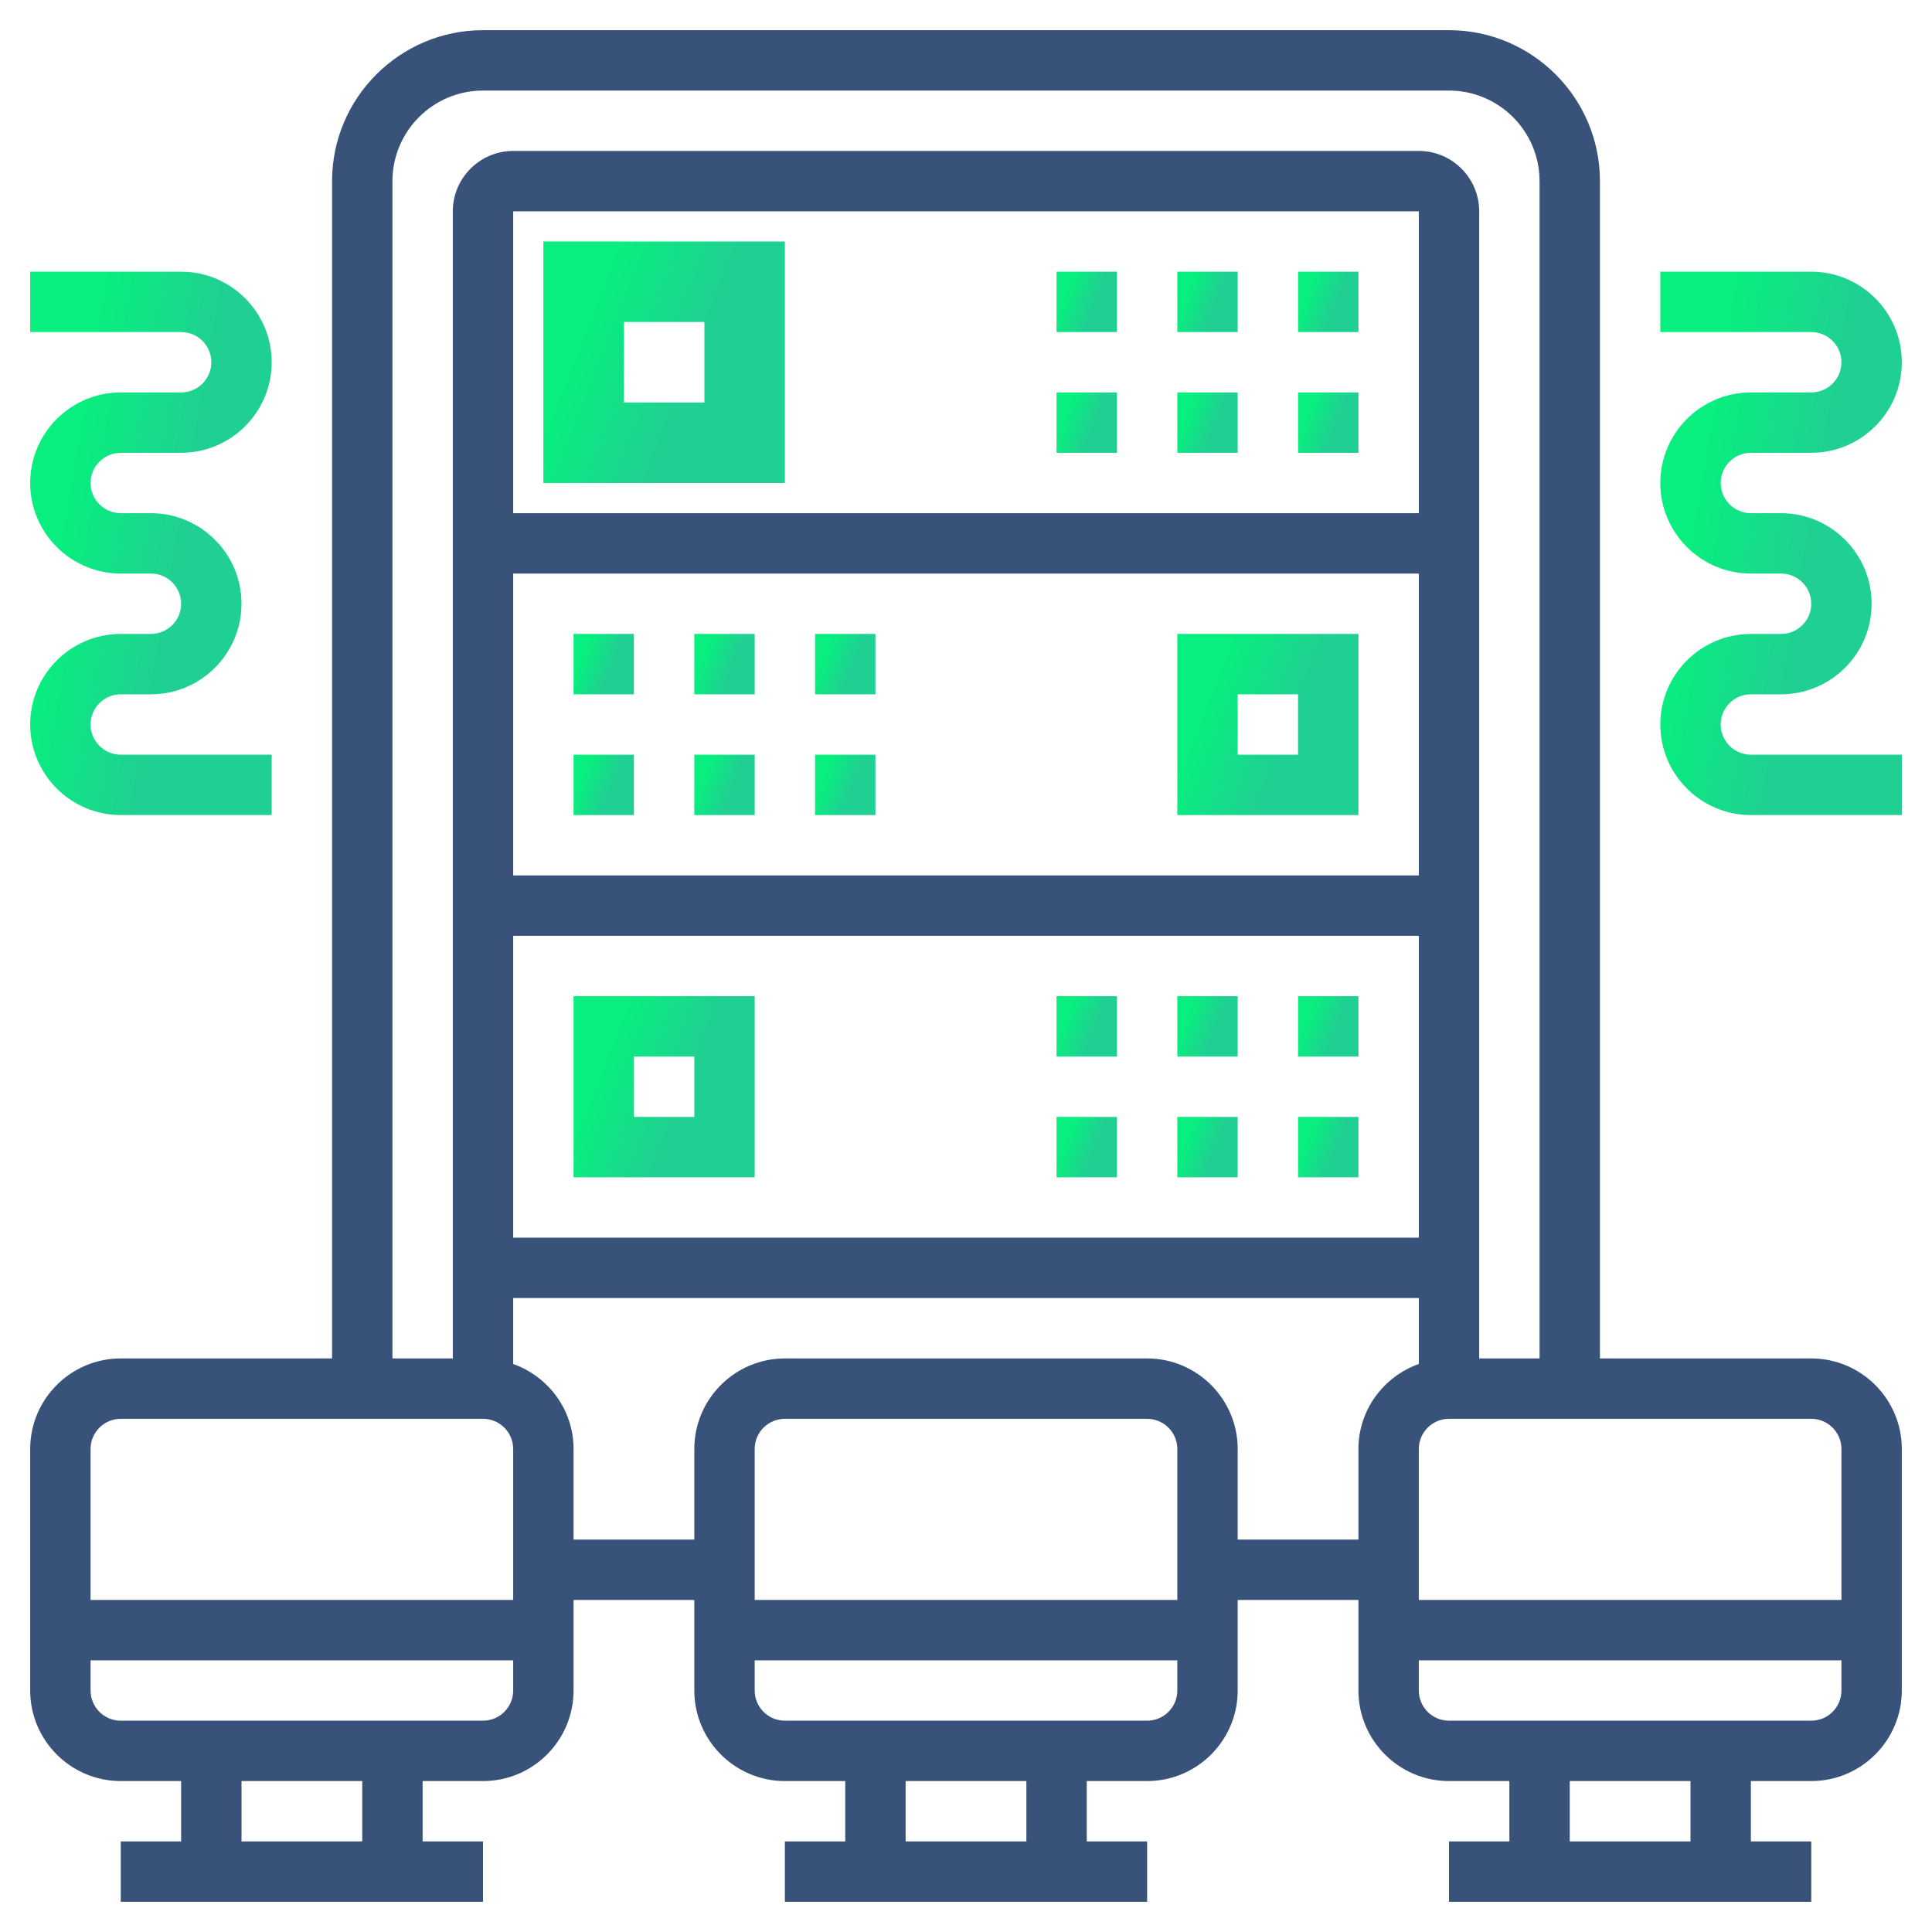 <svg width="32" height="32" viewBox="0 0 32 32" fill="none" xmlns="http://www.w3.org/2000/svg">
<path d="M30 22.5H26.5V3C26.5 1.621 25.378 0.5 24 0.5H8C6.622 0.5 5.5 1.621 5.5 3V22.5H2C1.173 22.5 0.5 23.173 0.5 24V28C0.5 28.827 1.173 29.5 2 29.5H3V30.5H2V31.5H8V30.5H7V29.5H8C8.827 29.5 9.5 28.827 9.5 28V26.5H11.5V28C11.5 28.827 12.173 29.5 13 29.5H14V30.5H13V31.5H19V30.5H18V29.5H19C19.827 29.5 20.5 28.827 20.5 28V26.5H22.5V28C22.5 28.827 23.173 29.5 24 29.5H25V30.5H24V31.5H30V30.5H29V29.5H30C30.827 29.5 31.5 28.827 31.5 28V24C31.5 23.173 30.827 22.5 30 22.5ZM30.5 24V26.5H23.5V24C23.5 23.724 23.724 23.5 24 23.5H30C30.276 23.5 30.5 23.724 30.5 24ZM23.5 8.5H21.5H20.5H19.5H18.5H17.5H16.5H8.5V3.5H23.5V8.5ZM8.5 9.5H16.5H17.5H18.5H19.5H20.5H21.5H23.5V14.5H8.5V9.5ZM8.5 15.5H23.5V20.5H8.5V15.5ZM6.5 3C6.5 2.173 7.173 1.5 8 1.5H24C24.827 1.5 25.5 2.173 25.5 3V22.5H24.5V3.5C24.5 2.949 24.052 2.5 23.5 2.5H8.5C7.949 2.5 7.5 2.949 7.5 3.5V22.5H6.5V3ZM2 23.5H8C8.276 23.5 8.5 23.724 8.5 24V26.5H1.5V24C1.5 23.724 1.724 23.5 2 23.5ZM6 30.5H4V29.5H6V30.5ZM8 28.5H2C1.724 28.5 1.5 28.276 1.5 28V27.5H8.5V28C8.5 28.276 8.276 28.5 8 28.5ZM19.5 26.5H12.5V24C12.5 23.724 12.724 23.5 13 23.5H19C19.276 23.5 19.5 23.724 19.5 24V26.5ZM17 30.5H15V29.5H17V30.5ZM19 28.5H13C12.724 28.5 12.5 28.276 12.5 28V27.5H19.5V28C19.5 28.276 19.276 28.5 19 28.5ZM20.5 25.5V24C20.5 23.173 19.827 22.5 19 22.5H13C12.173 22.5 11.5 23.173 11.5 24V25.5H9.5V24C9.5 23.349 9.081 22.799 8.5 22.592V21.5H23.5V22.592C22.919 22.799 22.5 23.349 22.5 24V25.5H20.5ZM28 30.5H26V29.5H28V30.5ZM30 28.5H24C23.724 28.5 23.5 28.276 23.5 28V27.5H30.5V28C30.5 28.276 30.276 28.5 30 28.5Z" fill="#38527A"/>
<path d="M13 4H9V8H13V4ZM11.667 6.667H10.333V5.333H11.667V6.667Z" fill="url(#paint0_linear)"/>
<path d="M17.5 4.5H18.5V5.5H17.5V4.5Z" fill="url(#paint1_linear)"/>
<path d="M21.5 4.5H22.5V5.5H21.5V4.5Z" fill="url(#paint2_linear)"/>
<path d="M19.5 4.5H20.5V5.5H19.5V4.5Z" fill="url(#paint3_linear)"/>
<path d="M21.5 6.5H22.5V7.5H21.5V6.5Z" fill="url(#paint4_linear)"/>
<path d="M19.5 6.5H20.5V7.5H19.5V6.5Z" fill="url(#paint5_linear)"/>
<path d="M17.5 6.5H18.5V7.5H17.5V6.5Z" fill="url(#paint6_linear)"/>
<path d="M19.5 10.5V13.5H22.5V10.5H19.5ZM21.5 12.5H20.5V11.5H21.5V12.5Z" fill="url(#paint7_linear)"/>
<path d="M13.5 12.5H14.5V13.5H13.5V12.5Z" fill="url(#paint8_linear)"/>
<path d="M9.5 12.5H10.5V13.5H9.5V12.5Z" fill="url(#paint9_linear)"/>
<path d="M11.5 12.5H12.5V13.5H11.5V12.5Z" fill="url(#paint10_linear)"/>
<path d="M9.5 10.5H10.5V11.5H9.5V10.5Z" fill="url(#paint11_linear)"/>
<path d="M13.5 10.5H14.5V11.5H13.5V10.5Z" fill="url(#paint12_linear)"/>
<path d="M11.5 10.5H12.5V11.5H11.5V10.5Z" fill="url(#paint13_linear)"/>
<path d="M9.5 19.5H12.5V16.5H9.5V19.5ZM10.5 17.5H11.5V18.5H10.5V17.5Z" fill="url(#paint14_linear)"/>
<path d="M17.5 18.5H18.5V19.5H17.5V18.5Z" fill="url(#paint15_linear)"/>
<path d="M21.5 18.5H22.5V19.5H21.5V18.5Z" fill="url(#paint16_linear)"/>
<path d="M19.5 18.5H20.5V19.5H19.5V18.5Z" fill="url(#paint17_linear)"/>
<path d="M19.5 16.5H20.5V17.5H19.5V16.5Z" fill="url(#paint18_linear)"/>
<path d="M21.5 16.5H22.5V17.5H21.5V16.5Z" fill="url(#paint19_linear)"/>
<path d="M17.5 16.5H18.5V17.5H17.5V16.5Z" fill="url(#paint20_linear)"/>
<path d="M28.5 12C28.5 11.725 28.724 11.5 29 11.5H29.5C30.327 11.5 31 10.827 31 10C31 9.173 30.327 8.5 29.5 8.5H29C28.724 8.5 28.5 8.275 28.5 8C28.5 7.724 28.724 7.5 29 7.5H30C30.827 7.5 31.5 6.827 31.5 6C31.5 5.173 30.827 4.5 30 4.5H27.5V5.5H30C30.276 5.5 30.5 5.724 30.5 6C30.5 6.276 30.276 6.5 30 6.5H29C28.173 6.5 27.5 7.173 27.5 8C27.5 8.827 28.173 9.5 29 9.5H29.5C29.776 9.5 30 9.725 30 10C30 10.275 29.776 10.5 29.5 10.5H29C28.173 10.5 27.5 11.173 27.5 12C27.5 12.827 28.173 13.5 29 13.5H31.5V12.5H29C28.724 12.5 28.5 12.275 28.5 12Z" fill="url(#paint21_linear)"/>
<path d="M2.5 10.5H2C1.173 10.5 0.5 11.173 0.5 12C0.5 12.827 1.173 13.5 2 13.5H4.5V12.5H2C1.724 12.5 1.5 12.275 1.5 12C1.5 11.725 1.724 11.5 2 11.5H2.5C3.327 11.5 4 10.827 4 10C4 9.173 3.327 8.5 2.5 8.5H2C1.724 8.5 1.5 8.275 1.5 8C1.5 7.724 1.724 7.5 2 7.5H3C3.827 7.5 4.5 6.827 4.5 6C4.5 5.173 3.827 4.5 3 4.5H0.5V5.5H3C3.276 5.5 3.5 5.724 3.5 6C3.5 6.276 3.276 6.5 3 6.5H2C1.173 6.5 0.5 7.173 0.5 8C0.5 8.827 1.173 9.5 2 9.5H2.5C2.776 9.5 3 9.725 3 10C3 10.275 2.776 10.5 2.5 10.5Z" fill="url(#paint22_linear)"/>
<defs>
<linearGradient id="paint0_linear" x1="10.277" y1="4" x2="12.076" y2="4.704" gradientUnits="userSpaceOnUse">
<stop stop-color="#08EE7F"/>
<stop offset="1" stop-color="#20CF92"/>
</linearGradient>
<linearGradient id="paint1_linear" x1="17.819" y1="4.5" x2="18.269" y2="4.676" gradientUnits="userSpaceOnUse">
<stop stop-color="#08EE7F"/>
<stop offset="1" stop-color="#20CF92"/>
</linearGradient>
<linearGradient id="paint2_linear" x1="21.819" y1="4.5" x2="22.269" y2="4.676" gradientUnits="userSpaceOnUse">
<stop stop-color="#08EE7F"/>
<stop offset="1" stop-color="#20CF92"/>
</linearGradient>
<linearGradient id="paint3_linear" x1="19.819" y1="4.5" x2="20.269" y2="4.676" gradientUnits="userSpaceOnUse">
<stop stop-color="#08EE7F"/>
<stop offset="1" stop-color="#20CF92"/>
</linearGradient>
<linearGradient id="paint4_linear" x1="21.819" y1="6.5" x2="22.269" y2="6.676" gradientUnits="userSpaceOnUse">
<stop stop-color="#08EE7F"/>
<stop offset="1" stop-color="#20CF92"/>
</linearGradient>
<linearGradient id="paint5_linear" x1="19.819" y1="6.5" x2="20.269" y2="6.676" gradientUnits="userSpaceOnUse">
<stop stop-color="#08EE7F"/>
<stop offset="1" stop-color="#20CF92"/>
</linearGradient>
<linearGradient id="paint6_linear" x1="17.819" y1="6.5" x2="18.269" y2="6.676" gradientUnits="userSpaceOnUse">
<stop stop-color="#08EE7F"/>
<stop offset="1" stop-color="#20CF92"/>
</linearGradient>
<linearGradient id="paint7_linear" x1="20.457" y1="10.5" x2="21.807" y2="11.028" gradientUnits="userSpaceOnUse">
<stop stop-color="#08EE7F"/>
<stop offset="1" stop-color="#20CF92"/>
</linearGradient>
<linearGradient id="paint8_linear" x1="13.819" y1="12.5" x2="14.269" y2="12.676" gradientUnits="userSpaceOnUse">
<stop stop-color="#08EE7F"/>
<stop offset="1" stop-color="#20CF92"/>
</linearGradient>
<linearGradient id="paint9_linear" x1="9.819" y1="12.5" x2="10.269" y2="12.676" gradientUnits="userSpaceOnUse">
<stop stop-color="#08EE7F"/>
<stop offset="1" stop-color="#20CF92"/>
</linearGradient>
<linearGradient id="paint10_linear" x1="11.819" y1="12.5" x2="12.269" y2="12.676" gradientUnits="userSpaceOnUse">
<stop stop-color="#08EE7F"/>
<stop offset="1" stop-color="#20CF92"/>
</linearGradient>
<linearGradient id="paint11_linear" x1="9.819" y1="10.5" x2="10.269" y2="10.676" gradientUnits="userSpaceOnUse">
<stop stop-color="#08EE7F"/>
<stop offset="1" stop-color="#20CF92"/>
</linearGradient>
<linearGradient id="paint12_linear" x1="13.819" y1="10.5" x2="14.269" y2="10.676" gradientUnits="userSpaceOnUse">
<stop stop-color="#08EE7F"/>
<stop offset="1" stop-color="#20CF92"/>
</linearGradient>
<linearGradient id="paint13_linear" x1="11.819" y1="10.5" x2="12.269" y2="10.676" gradientUnits="userSpaceOnUse">
<stop stop-color="#08EE7F"/>
<stop offset="1" stop-color="#20CF92"/>
</linearGradient>
<linearGradient id="paint14_linear" x1="10.457" y1="16.5" x2="11.807" y2="17.028" gradientUnits="userSpaceOnUse">
<stop stop-color="#08EE7F"/>
<stop offset="1" stop-color="#20CF92"/>
</linearGradient>
<linearGradient id="paint15_linear" x1="17.819" y1="18.5" x2="18.269" y2="18.676" gradientUnits="userSpaceOnUse">
<stop stop-color="#08EE7F"/>
<stop offset="1" stop-color="#20CF92"/>
</linearGradient>
<linearGradient id="paint16_linear" x1="21.819" y1="18.5" x2="22.269" y2="18.676" gradientUnits="userSpaceOnUse">
<stop stop-color="#08EE7F"/>
<stop offset="1" stop-color="#20CF92"/>
</linearGradient>
<linearGradient id="paint17_linear" x1="19.819" y1="18.5" x2="20.269" y2="18.676" gradientUnits="userSpaceOnUse">
<stop stop-color="#08EE7F"/>
<stop offset="1" stop-color="#20CF92"/>
</linearGradient>
<linearGradient id="paint18_linear" x1="19.819" y1="16.5" x2="20.269" y2="16.676" gradientUnits="userSpaceOnUse">
<stop stop-color="#08EE7F"/>
<stop offset="1" stop-color="#20CF92"/>
</linearGradient>
<linearGradient id="paint19_linear" x1="21.819" y1="16.5" x2="22.269" y2="16.676" gradientUnits="userSpaceOnUse">
<stop stop-color="#08EE7F"/>
<stop offset="1" stop-color="#20CF92"/>
</linearGradient>
<linearGradient id="paint20_linear" x1="17.819" y1="16.5" x2="18.269" y2="16.676" gradientUnits="userSpaceOnUse">
<stop stop-color="#08EE7F"/>
<stop offset="1" stop-color="#20CF92"/>
</linearGradient>
<linearGradient id="paint21_linear" x1="28.777" y1="4.5" x2="30.79" y2="4.85" gradientUnits="userSpaceOnUse">
<stop stop-color="#08EE7F"/>
<stop offset="1" stop-color="#20CF92"/>
</linearGradient>
<linearGradient id="paint22_linear" x1="1.777" y1="4.5" x2="3.79" y2="4.85" gradientUnits="userSpaceOnUse">
<stop stop-color="#08EE7F"/>
<stop offset="1" stop-color="#20CF92"/>
</linearGradient>
</defs>
</svg>
